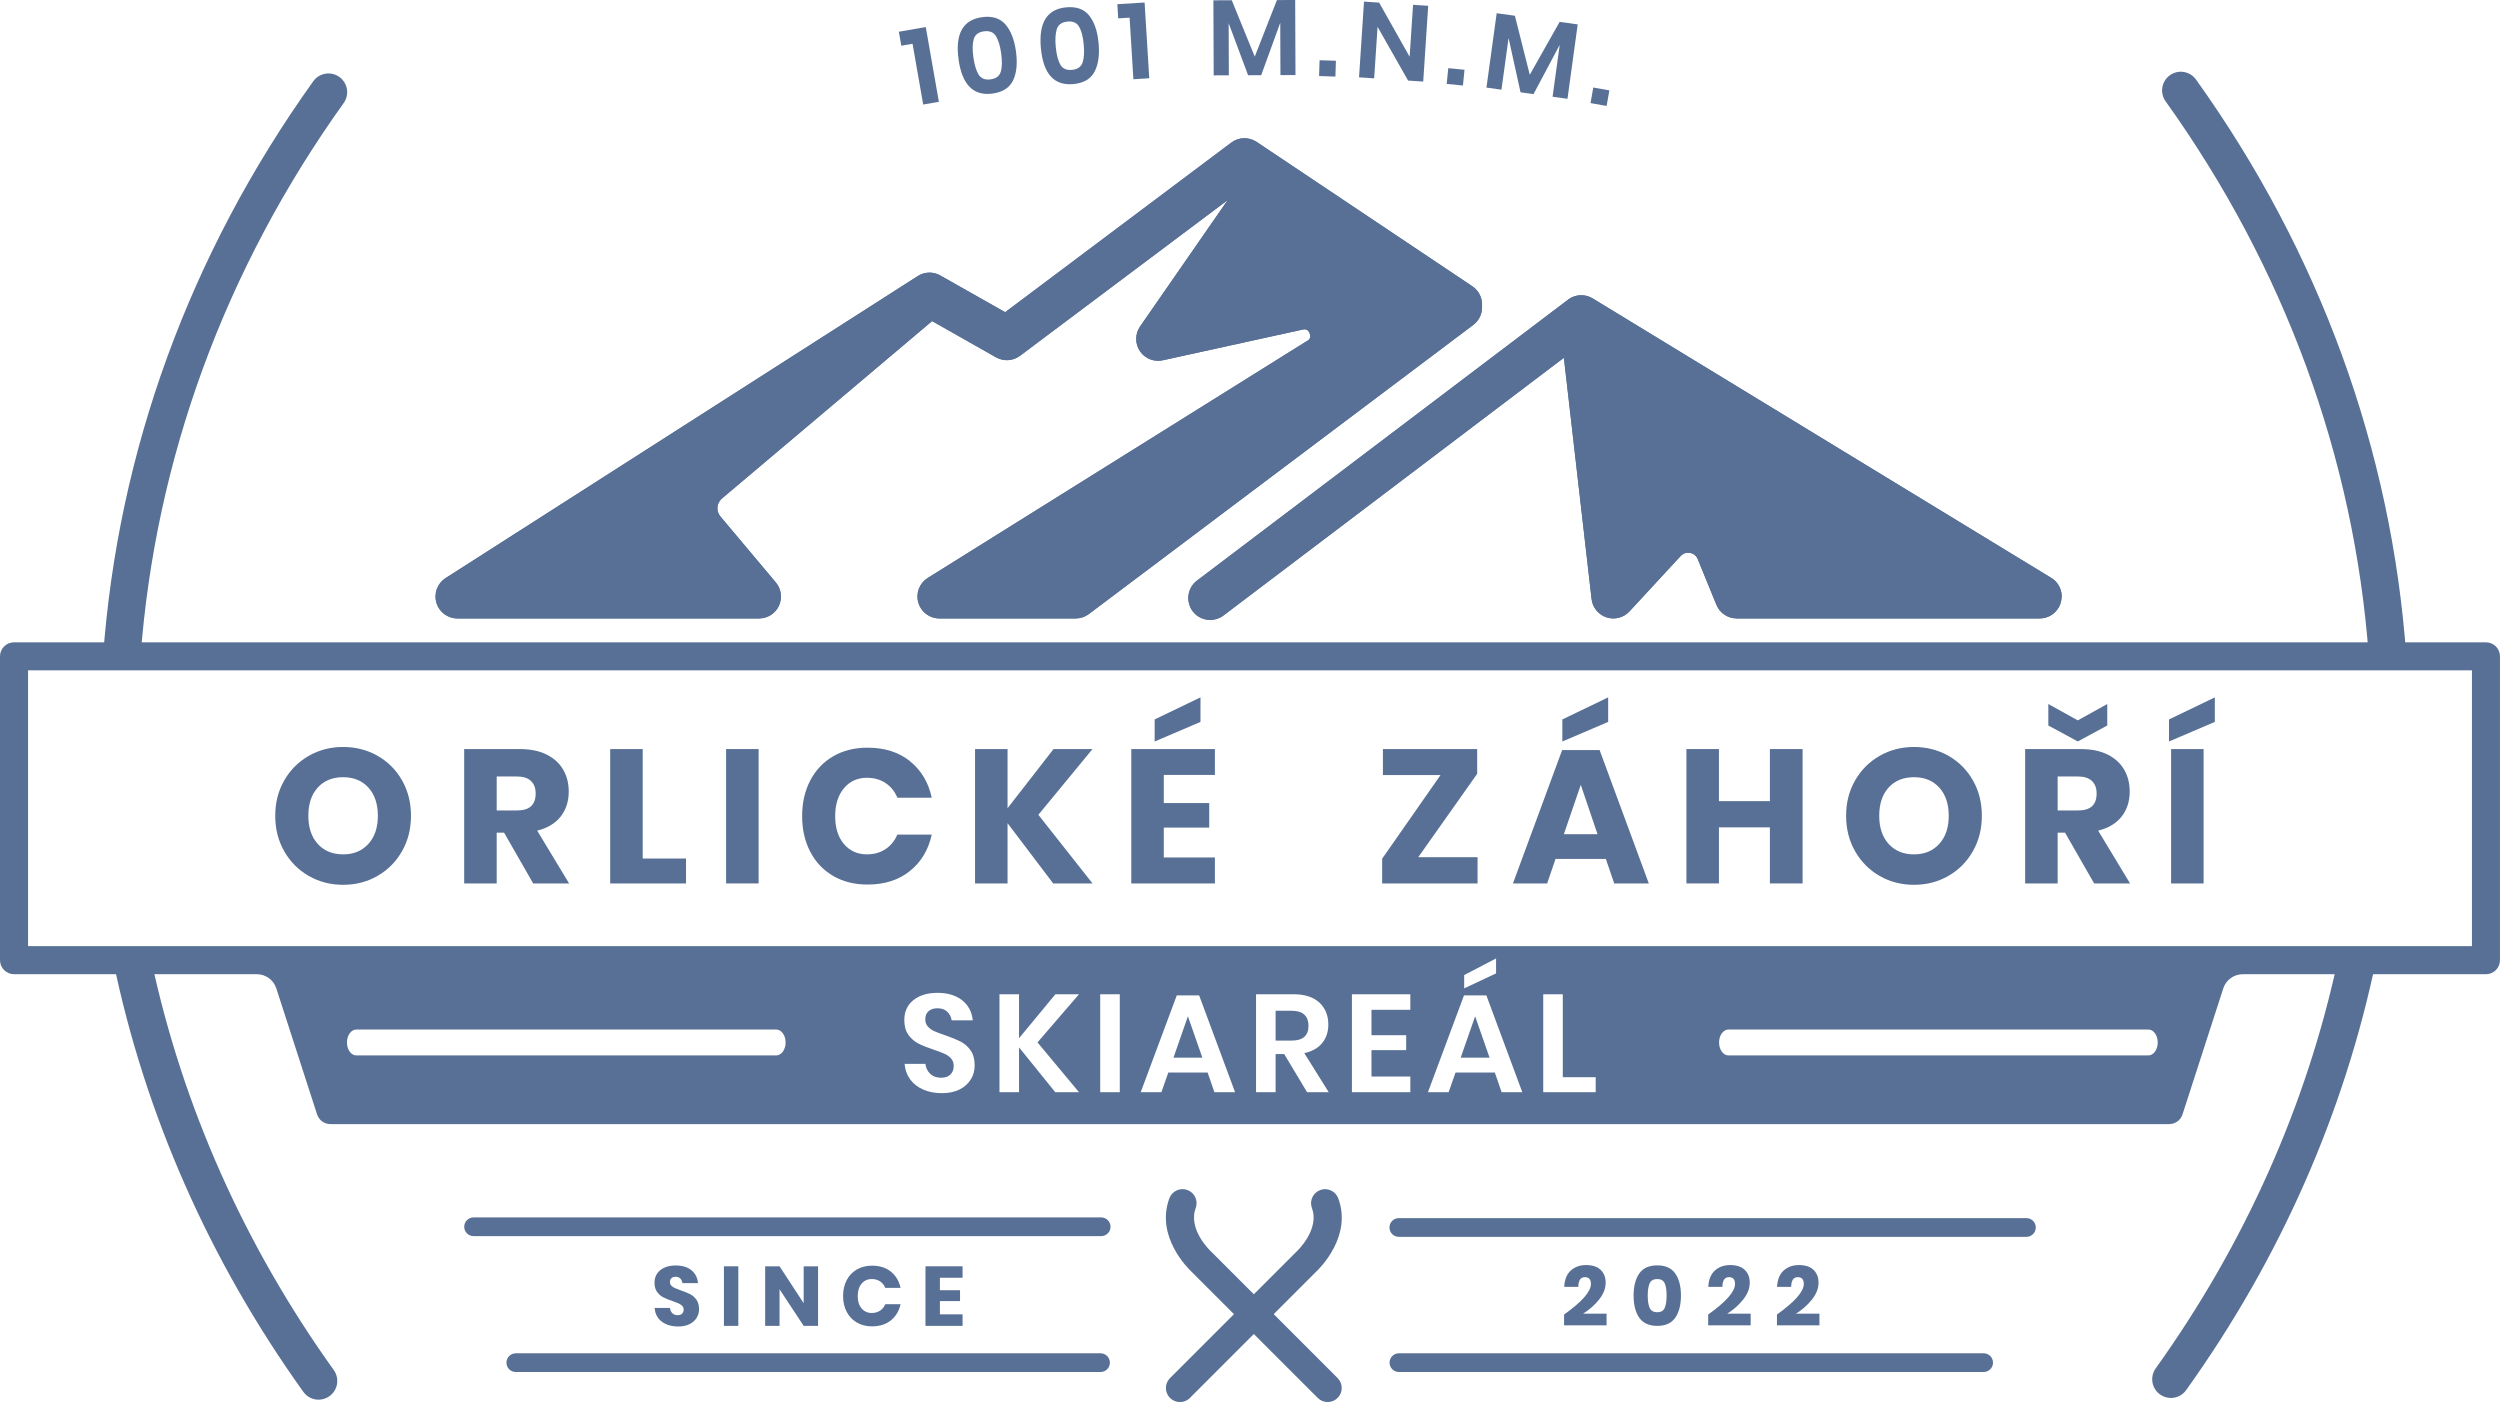 <?xml version="1.0" encoding="UTF-8"?><svg id="Vrstva_1" xmlns="http://www.w3.org/2000/svg" viewBox="0 0 779.71 437.28"><defs><style>.cls-1{fill:#587096;}</style></defs><g><path class="cls-1" d="M729.19,299.17c-9.74,45.32-28.92,88.57-56.86,127.6-1.88,2.62-1.27,6.26,1.35,8.14,1.03,.74,2.22,1.09,3.39,1.09,1.82,0,3.61-.85,4.75-2.44,29.39-41.04,49.4-86.63,59.3-134.39h-11.92Z"/><path class="cls-1" d="M47.24,299.71c9.74,45.32,28.92,88.57,56.86,127.6,1.88,2.62,1.27,6.26-1.35,8.14-1.03,.74-2.22,1.09-3.39,1.09-1.82,0-3.61-.85-4.75-2.44-29.39-41.04-49.4-86.63-59.3-134.39h11.92Z"/><path class="cls-1" d="M738.78,204.4h11.69c-4.6-64.12-27.03-125.76-65.57-179.59-1.88-2.62-5.52-3.22-8.14-1.35-2.62,1.88-3.22,5.52-1.35,8.14,37.11,51.83,58.78,111.12,63.36,172.8Z"/><path class="cls-1" d="M642.96,186.06c0,1-.23,2.02-.68,2.98-.2,.39-.43,.77-.7,1.12-.74,1-1.73,1.75-2.82,2.2-.58,.24-1.18,.39-1.82,.47-.32,.05-.62,.05-.93,.05h-94.37c-2.78,0-5.28-1.67-6.33-4.24l-5.83-14.26c-.58-1.43-1.75-1.82-2.4-1.94-.64-.12-1.88-.15-2.93,.97l-15.97,17.28c-1.82,1.96-4.6,2.69-7.15,1.85-2.54-.84-4.36-3.07-4.66-5.71l-8.64-75.25-106.18,80.39c-1.25,.94-2.69,1.38-4.13,1.38-2.07,0-4.1-.93-5.45-2.7-.93-1.23-1.38-2.69-1.38-4.11,0-2.07,.94-4.12,2.7-5.45l115.71-87.6c.08-.06,.15-.11,.21-.17h.02c.7-.49,1.46-.84,2.26-1.03,0,0,0-.02,.02-.02h.03c.41-.11,.84-.17,1.26-.18h.03s0-.02,.02-.02h.27c1.25,0,2.48,.32,3.58,.99,0,0,.02,0,.02,.02l142.99,87.14,.02,.02h.02c1.49,.91,2.49,2.31,2.96,3.86,.14,.47,.23,.97,.27,1.46v.02c.02,.17,.02,.33,.02,.5Z"/><path class="cls-1" d="M462.2,95.71c.06,2.2-.96,4.28-2.72,5.62l-119.91,90.18c-1.18,.9-2.63,1.37-4.1,1.37h-42.52c-3.05,0-5.72-2.02-6.57-4.95-.84-2.93,.36-6.06,2.95-7.67l117.85-73.64c.12-.09,.26-.17,.39-.23,.41-.23,1.49-.8,.9-2.38-.53-1.44-1.56-1.35-2.08-1.25l-43.44,9.54c-2.79,.74-5.75-.33-7.39-2.7-1.64-2.37-1.62-5.53,.06-7.87l27.27-39.34-64.78,48.57c-2.17,1.64-5.1,1.82-7.47,.49l-19.95-11.31-65.55,55.33c-1.67,1.41-1.9,3.93-.49,5.6l17.3,20.59c1.7,2.03,2.08,4.87,.96,7.29-1.12,2.4-3.54,3.93-6.2,3.93h-94.07c-3.04,0-5.71-1.99-6.56-4.9-.85-2.92,.32-6.04,2.87-7.68l147.27-94.2c1.14-.73,2.41-1.08,3.67-1.08,.29,0,.58,.02,.87,.06,.27,.03,.55,.09,.82,.15,.08,.02,.14,.03,.21,.08,.18,.05,.38,.11,.56,.18,.08,.02,.15,.05,.24,.09,.21,.09,.43,.2,.64,.32,.14,.06,.26,.14,.39,.23l19.86,11.24,70.53-52.9c2.32-1.75,5.48-1.82,7.9-.21l67.27,45.02c2.11,1.41,3.19,3.81,3.01,6.16v.05c.02,.08,.02,.17,.02,.24Z"/><path class="cls-1" d="M43.82,204.94h-11.69c4.6-64.12,27.03-125.76,65.57-179.59,1.88-2.62,5.52-3.22,8.14-1.35,2.62,1.88,3.22,5.52,1.35,8.14-37.11,51.83-58.78,111.12-63.36,172.8Z"/><g><path class="cls-1" d="M117.77,235.73c3.22,1.84,5.76,4.39,7.62,7.65,1.86,3.26,2.79,6.95,2.79,11.05s-.94,7.81-2.82,11.09c-1.88,3.28-4.43,5.84-7.65,7.68-3.22,1.84-6.79,2.76-10.7,2.76s-7.48-.92-10.7-2.76c-3.22-1.84-5.77-4.4-7.65-7.68-1.88-3.28-2.82-6.97-2.82-11.09s.94-7.79,2.82-11.05c1.88-3.26,4.43-5.81,7.65-7.65,3.22-1.84,6.79-2.76,10.7-2.76s7.54,.92,10.76,2.76Zm-18.67,9.9c-1.96,2.15-2.93,5.09-2.93,8.8s.98,6.6,2.93,8.77c1.96,2.17,4.59,3.26,7.91,3.26s5.91-1.09,7.88-3.26c1.98-2.17,2.96-5.1,2.96-8.77s-.98-6.6-2.93-8.77c-1.96-2.17-4.59-3.26-7.91-3.26s-5.96,1.08-7.91,3.23Z"/><path class="cls-1" d="M166.29,275.53l-9.07-15.83h-2.31v15.83h-10.14v-41.91h17.31c3.32,0,6.12,.57,8.42,1.72,2.29,1.15,4.01,2.72,5.16,4.71,1.15,2,1.72,4.28,1.72,6.85,0,3.04-.84,5.63-2.52,7.77-1.68,2.13-4.12,3.6-7.32,4.39l9.96,16.48h-11.2Zm-11.38-22.76h6.28c2.01,0,3.5-.44,4.45-1.33,.95-.89,1.42-2.2,1.42-3.94s-.48-2.96-1.45-3.91c-.97-.95-2.44-1.42-4.42-1.42h-6.28v10.61Z"/><path class="cls-1" d="M200.44,267.77h13.52v7.77h-23.65v-41.91h10.14v34.14Z"/><path class="cls-1" d="M236.6,233.62v41.91h-10.14v-41.91h10.14Z"/><path class="cls-1" d="M283.81,237.42c3.5,2.81,5.76,6.6,6.79,11.38h-10.73c-.79-1.94-2.01-3.46-3.65-4.56-1.64-1.11-3.59-1.66-5.84-1.66-2.96,0-5.36,1.09-7.17,3.26-1.82,2.17-2.73,5.08-2.73,8.71s.91,6.53,2.73,8.68c1.82,2.15,4.21,3.23,7.17,3.23,2.25,0,4.2-.55,5.84-1.66,1.64-1.11,2.85-2.61,3.65-4.51h10.73c-1.03,4.74-3.29,8.53-6.79,11.35-3.5,2.83-7.91,4.24-13.25,4.24-4.07,0-7.65-.9-10.73-2.7-3.08-1.8-5.46-4.32-7.14-7.56-1.68-3.24-2.52-6.94-2.52-11.09s.84-7.84,2.52-11.08c1.68-3.24,4.06-5.76,7.14-7.56,3.08-1.8,6.66-2.7,10.73-2.7,5.34,0,9.75,1.4,13.25,4.21Z"/><path class="cls-1" d="M323.85,254.13l16.89,21.4h-12.27l-14.23-18.79v18.79h-10.14v-41.91h10.14v18.44l14.34-18.44h12.15l-16.89,20.51Z"/><path class="cls-1" d="M362.97,241.69v8.77h14.17v7.65h-14.17v9.31h15.94v8.12h-26.08v-41.91h26.08v8.06h-15.94Zm11.44-16.54l-14.29,6.11v-6.88l14.29-6.88v7.65Z"/><path class="cls-1" d="M442.34,267.35h18.49v8.18h-29.76v-7.71l18.2-26.08h-17.96v-8.12h29.4v7.71l-18.38,26.02Z"/><path class="cls-1" d="M500.85,267.89h-15.71l-2.61,7.65h-10.67l15.35-41.61h11.68l15.35,41.61h-10.79l-2.61-7.65Zm.71-42.74l-14.29,6.11v-6.88l14.29-6.88v7.65Zm-3.32,35.03l-5.22-15.41-5.28,15.41h10.49Z"/><path class="cls-1" d="M562.2,233.62v41.91h-10.2v-17.49h-15.89v17.49h-10.14v-41.91h10.14v16.24h15.89v-16.24h10.2Z"/><path class="cls-1" d="M607.7,235.73c3.22,1.84,5.76,4.39,7.62,7.65,1.86,3.26,2.79,6.95,2.79,11.05s-.94,7.81-2.82,11.09c-1.88,3.28-4.43,5.84-7.65,7.68-3.22,1.84-6.79,2.76-10.7,2.76s-7.48-.92-10.7-2.76c-3.22-1.84-5.77-4.4-7.65-7.68-1.88-3.28-2.82-6.97-2.82-11.09s.94-7.79,2.82-11.05c1.88-3.26,4.43-5.81,7.65-7.65,3.22-1.84,6.79-2.76,10.7-2.76s7.54,.92,10.76,2.76Zm-18.67,9.9c-1.96,2.15-2.93,5.09-2.93,8.8s.98,6.6,2.93,8.77c1.96,2.17,4.59,3.26,7.91,3.26s5.91-1.09,7.88-3.26c1.98-2.17,2.96-5.1,2.96-8.77s-.98-6.6-2.93-8.77c-1.96-2.17-4.59-3.26-7.91-3.26s-5.96,1.08-7.91,3.23Z"/><path class="cls-1" d="M653.13,275.53l-9.07-15.83h-2.31v15.83h-10.14v-41.91h17.31c3.32,0,6.12,.57,8.42,1.72,2.29,1.15,4.01,2.72,5.16,4.71,1.15,2,1.72,4.28,1.72,6.85,0,3.04-.84,5.63-2.52,7.77-1.68,2.13-4.12,3.6-7.32,4.39l9.96,16.48h-11.2Zm4.09-49.26l-9.19,4.98-9.19-4.98v-6.7l9.19,5.1,9.19-5.1v6.7Zm-15.47,26.5h6.28c2.02,0,3.5-.44,4.45-1.33,.95-.89,1.42-2.2,1.42-3.94s-.48-2.96-1.45-3.91c-.97-.95-2.44-1.42-4.42-1.42h-6.28v10.61Z"/><path class="cls-1" d="M690.77,225.15l-14.29,6.11v-6.88l14.29-6.88v7.65Zm-3.5,8.48v41.91h-10.14v-41.91h10.14Z"/></g><path class="cls-1" d="M643,186.06c0,1-.23,2.02-.68,2.98-.2,.39-.43,.77-.7,1.12-.74,1-1.73,1.75-2.82,2.2-.58,.24-1.18,.39-1.82,.47-.32,.05-.62,.05-.93,.05h-94.37c-2.78,0-5.28-1.67-6.33-4.24l-5.83-14.26c-.58-1.43-1.75-1.82-2.4-1.94-.64-.12-1.88-.15-2.93,.97l-15.97,17.28c-1.82,1.96-4.6,2.69-7.15,1.85-2.54-.84-4.36-3.07-4.66-5.71l-8.64-75.25-106.18,80.39c-1.25,.94-2.69,1.38-4.13,1.38-2.07,0-4.1-.93-5.45-2.7-.93-1.23-1.38-2.69-1.38-4.11,0-2.07,.94-4.12,2.7-5.45l115.71-87.6c.08-.06,.15-.11,.21-.17h.02c.7-.49,1.46-.84,2.26-1.03,0,0,0-.02,.02-.02h.03c.41-.11,.84-.17,1.26-.18h.03s0-.02,.02-.02h.27c1.25,0,2.48,.32,3.58,.99,0,0,.02,0,.02,.02l142.99,87.14,.02,.02h.02c1.49,.91,2.49,2.31,2.96,3.86,.14,.47,.23,.97,.27,1.46v.02c.02,.17,.02,.33,.02,.5Z"/><path class="cls-1" d="M462.24,95.71c.06,2.2-.96,4.28-2.72,5.62l-119.91,90.18c-1.18,.9-2.63,1.37-4.1,1.37h-42.52c-3.05,0-5.72-2.02-6.57-4.95-.84-2.93,.36-6.06,2.95-7.67l117.85-73.64c.12-.09,.26-.17,.39-.23,.41-.23,1.49-.8,.9-2.38-.53-1.44-1.56-1.35-2.08-1.25l-43.44,9.54c-2.79,.74-5.75-.33-7.39-2.7-1.64-2.37-1.62-5.53,.06-7.87l27.27-39.34-64.78,48.57c-2.17,1.64-5.1,1.82-7.47,.49l-19.95-11.31-65.55,55.33c-1.67,1.41-1.9,3.93-.49,5.6l17.3,20.59c1.7,2.03,2.08,4.87,.96,7.29-1.12,2.4-3.54,3.93-6.2,3.93h-94.07c-3.04,0-5.71-1.99-6.56-4.9-.85-2.92,.32-6.04,2.87-7.68l147.27-94.2c1.14-.73,2.41-1.08,3.67-1.08,.29,0,.58,.02,.87,.06,.27,.03,.55,.09,.82,.15,.08,.02,.14,.03,.21,.08,.18,.05,.38,.11,.56,.18,.08,.02,.15,.05,.24,.09,.21,.09,.43,.2,.64,.32,.14,.06,.26,.14,.39,.23l19.86,11.24,70.53-52.9c2.32-1.75,5.48-1.82,7.9-.21l67.27,45.02c2.11,1.41,3.19,3.81,3.01,6.16v.05c.02,.08,.02,.17,.02,.24Z"/><g><path class="cls-1" d="M281.1,14.26l-.76-4.36,8.39-1.47,4.09,23.32-4.89,.86-3.32-18.96-3.5,.61Z"/><path class="cls-1" d="M298.96,18.5c-1.1-7.93,1.34-12.31,7.31-13.14,3.17-.44,5.59,.3,7.29,2.24,1.69,1.93,2.79,4.74,3.3,8.41,.51,3.7,.22,6.71-.88,9.03-1.1,2.32-3.23,3.7-6.4,4.14-5.98,.83-9.52-2.73-10.63-10.68Zm13.29-1.85c-.33-2.39-.88-4.19-1.65-5.41-.77-1.21-2-1.7-3.71-1.47-1.73,.24-2.79,1.05-3.2,2.43-.41,1.38-.44,3.26-.11,5.65,.34,2.41,.89,4.23,1.65,5.44,.77,1.21,2.01,1.7,3.74,1.46,1.71-.24,2.76-1.05,3.17-2.42,.41-1.38,.44-3.27,.11-5.69Z"/><path class="cls-1" d="M324.64,15.1c-.76-7.97,1.86-12.24,7.87-12.81,3.18-.3,5.58,.55,7.18,2.55,1.61,2,2.59,4.85,2.94,8.54,.36,3.72-.07,6.71-1.26,8.98-1.2,2.27-3.39,3.56-6.57,3.86-6.01,.58-9.39-3.13-10.16-11.12Zm13.35-1.28c-.23-2.4-.7-4.23-1.42-5.47-.71-1.25-1.93-1.79-3.64-1.62-1.74,.17-2.84,.93-3.3,2.29-.47,1.36-.58,3.24-.35,5.64,.23,2.42,.71,4.26,1.42,5.51,.71,1.25,1.94,1.79,3.67,1.62,1.71-.16,2.8-.93,3.27-2.28,.47-1.36,.58-3.25,.35-5.68Z"/><path class="cls-1" d="M348.75,5.73l-.27-4.42,8.5-.53,1.46,23.63-4.95,.31-1.19-19.21-3.55,.22Z"/><path class="cls-1" d="M403.95,0l.09,23.41-4.69,.02-.06-16.33-5.94,16.35-4.09,.02-6.06-16.24,.06,16.26-4.73,.02-.09-23.41,5.73-.02,7.17,17.58L398.25,.02l5.7-.02Z"/><path class="cls-1" d="M416.65,18.95l-.16,4.93-5.09-.17,.16-4.93,5.09,.17Z"/><path class="cls-1" d="M443.88,25.44l-4.72-.31-9.52-16.76-1.06,16.06-4.72-.31,1.55-23.62,4.72,.31,9.51,16.89,1.07-16.2,4.72,.31-1.55,23.62Z"/><path class="cls-1" d="M456.76,21.76l-.49,4.91-5.07-.5,.49-4.91,5.07,.5Z"/><path class="cls-1" d="M492.06,7.62l-3.19,23.19-4.65-.64,2.23-16.18-8.17,15.36-4.05-.56-3.73-16.93-2.22,16.11-4.68-.65,3.19-23.19,5.68,.78,4.64,18.41,9.31-16.49,5.65,.78Z"/><path class="cls-1" d="M501.94,28.19l-.86,4.85-5.02-.89,.86-4.85,5.02,.89Z"/></g><g><polygon class="cls-1" points="455.57 329.86 464.57 329.86 460.07 316.96 455.57 329.86"/><path class="cls-1" d="M406.82,316.47c-.85-.82-2.17-1.23-3.96-1.23h-5.02v9.3h5.02c3.49,0,5.24-1.54,5.24-4.63,0-1.47-.42-2.62-1.28-3.44Z"/><polygon class="cls-1" points="365.99 329.86 374.99 329.86 370.49 316.96 365.99 329.86"/><path class="cls-1" d="M699.49,303.84h75.84c2.42,0,4.37-1.96,4.37-4.37v-94.77c0-2.42-1.96-4.37-4.37-4.37H4.37c-2.42,0-4.37,1.96-4.37,4.37v94.77c0,2.42,1.96,4.37,4.37,4.37H80.09c2.78,0,5.24,1.79,6.09,4.43l12.71,39.29c.58,1.8,2.26,3.03,4.16,3.03H676.53c1.9,0,3.58-1.22,4.16-3.03l12.71-39.29c.85-2.64,3.31-4.43,6.09-4.43ZM8.75,295.09v-86.02H770.96v86.02H8.75Zm457.85,3.83v4.67l-9.95,4.67v-4.15l9.95-5.19Zm-224.5,30.25H111.13c-1.61,0-2.92-1.81-2.92-4.04s1.31-4.04,2.92-4.04H242.1c1.61,0,2.92,1.81,2.92,4.04s-1.31,4.04-2.92,4.04Zm60.71,7.42c-.78,1.31-1.93,2.37-3.46,3.16-1.53,.79-3.39,1.19-5.58,1.19s-4.1-.37-5.8-1.1c-1.7-.74-3.07-1.8-4.09-3.18-1.02-1.39-1.61-3-1.75-4.85h6.49c.14,1.24,.64,2.27,1.49,3.09,.85,.82,1.98,1.23,3.4,1.23,1.27,0,2.24-.34,2.92-1.02,.68-.68,1.02-1.55,1.02-2.62,0-.95-.27-1.74-.82-2.36-.55-.62-1.24-1.12-2.08-1.49-.84-.37-1.99-.81-3.46-1.3-1.9-.64-3.46-1.26-4.67-1.88-1.21-.62-2.24-1.52-3.1-2.7-.85-1.18-1.28-2.73-1.28-4.63,0-2.62,.94-4.69,2.84-6.21,1.89-1.51,4.39-2.27,7.51-2.27s5.8,.78,7.73,2.34c1.92,1.56,3.01,3.64,3.27,6.23h-6.58c-.17-1.09-.64-2-1.39-2.7-.75-.71-1.77-1.06-3.07-1.06-1.12,0-2.03,.3-2.73,.89-.69,.59-1.04,1.45-1.04,2.58,0,.89,.27,1.64,.8,2.23,.53,.59,1.21,1.08,2.03,1.45,.82,.37,1.94,.79,3.35,1.26,1.96,.69,3.56,1.34,4.78,1.95,1.23,.61,2.27,1.51,3.14,2.73,.87,1.21,1.3,2.8,1.3,4.76,0,1.56-.39,2.99-1.17,4.31Zm33.71,4.05h-7.4l-11.3-13.98v13.98h-6.1v-30.55h6.1v13.72l11.34-13.72h7.36l-12.94,15.02,12.94,15.53Zm12.72,0h-6.1v-30.55h6.1v30.55Zm29.51,0l-2.12-6.14h-12.25l-2.16,6.14h-6.45l11.25-30.2h6.97l11.21,30.2h-6.45Zm28.91,0l-7.14-11.9h-2.68v11.9h-6.1v-30.55h11.64c3.55,0,6.25,.87,8.11,2.6,1.86,1.73,2.79,4.01,2.79,6.84,0,2.31-.64,4.24-1.93,5.8-1.28,1.56-3.14,2.6-5.56,3.12l7.62,12.2h-6.75Zm32.2-25.7h-12.12v7.92h10.82v4.67h-10.82v8.22h12.12v4.89h-18.22v-30.55h18.22v4.85Zm28.47,25.7l-2.12-6.14h-12.25l-2.16,6.14h-6.45l11.25-30.2h6.97l11.21,30.2h-6.45Zm29.34,0h-16.36v-30.55h6.1v25.88h10.26v4.67Zm172.37-11.47h-130.97c-1.61,0-2.92-1.81-2.92-4.04s1.31-4.04,2.92-4.04h130.97c1.61,0,2.92,1.81,2.92,4.04s-1.31,4.04-2.92,4.04Z"/></g></g><g><path class="cls-1" d="M343.25,427.91H160.87c-1.61,0-2.92-1.31-2.92-2.92s1.31-2.92,2.92-2.92h182.37c1.61,0,2.92,1.31,2.92,2.92s-1.31,2.92-2.92,2.92Z"/><path class="cls-1" d="M632.01,385.75h-195.74c-1.61,0-2.92-1.31-2.92-2.92s1.31-2.92,2.92-2.92h195.74c1.61,0,2.92,1.31,2.92,2.92s-1.31,2.92-2.92,2.92Z"/><path class="cls-1" d="M618.67,427.91h-182.37c-1.61,0-2.92-1.31-2.92-2.92s1.31-2.92,2.92-2.92h182.37c1.61,0,2.92,1.31,2.92,2.92s-1.31,2.92-2.92,2.92Z"/><path class="cls-1" d="M368.01,437.28c-1.12,0-2.24-.43-3.1-1.28-1.71-1.71-1.71-4.48,0-6.19l39.5-39.5s.09-.09,.14-.13c.06-.05,7.1-6.73,4.62-13.39-.84-2.27,.31-4.79,2.58-5.63,2.26-.85,4.79,.31,5.63,2.58,4.38,11.78-5.7,21.75-6.83,22.82l-39.45,39.45c-.86,.86-1.98,1.28-3.1,1.28Z"/><path class="cls-1" d="M414.09,437.28c-1.12,0-2.24-.43-3.1-1.28l-39.45-39.45c-1.13-1.07-11.21-11.04-6.83-22.82,.84-2.27,3.37-3.43,5.63-2.58,2.27,.84,3.42,3.37,2.58,5.63-2.48,6.66,4.56,13.34,4.64,13.4,.04,.04,.09,.08,.12,.12l39.5,39.5c1.71,1.71,1.71,4.48,0,6.19-.86,.86-1.98,1.28-3.1,1.28Z"/><path class="cls-1" d="M343.44,385.53H147.7c-1.61,0-2.92-1.31-2.92-2.92s1.31-2.92,2.92-2.92h195.74c1.61,0,2.92,1.31,2.92,2.92s-1.31,2.92-2.92,2.92Z"/><g><path class="cls-1" d="M217.28,411c-.5,.82-1.24,1.48-2.21,1.97-.97,.49-2.15,.74-3.53,.74-2.08,0-3.8-.51-5.15-1.52-1.35-1.02-2.09-2.44-2.21-4.26h4.78c.07,.7,.32,1.25,.75,1.66,.43,.4,.98,.6,1.64,.6,.58,0,1.03-.16,1.37-.47,.33-.32,.5-.74,.5-1.26,0-.47-.15-.87-.46-1.18-.31-.32-.69-.57-1.14-.78-.46-.2-1.09-.44-1.89-.72-1.17-.4-2.13-.79-2.88-1.17-.74-.38-1.38-.94-1.92-1.68-.53-.74-.8-1.71-.8-2.9,0-1.1,.28-2.06,.84-2.86s1.34-1.42,2.33-1.85c.99-.43,2.12-.64,3.4-.64,2.07,0,3.71,.49,4.93,1.47s1.91,2.33,2.06,4.05h-4.86c-.09-.61-.31-1.1-.67-1.46-.36-.36-.85-.54-1.46-.54-.52,0-.95,.14-1.27,.42-.32,.28-.49,.69-.49,1.23,0,.44,.15,.81,.43,1.12,.29,.31,.65,.56,1.09,.75,.44,.19,1.07,.44,1.89,.74,1.19,.4,2.16,.8,2.92,1.19,.75,.39,1.4,.97,1.94,1.72,.54,.75,.81,1.73,.81,2.94,0,.98-.25,1.88-.75,2.71Z"/><path class="cls-1" d="M230.27,394.94v18.58h-4.49v-18.58h4.49Z"/><path class="cls-1" d="M255.14,413.52h-4.49l-7.52-11.41v11.41h-4.49v-18.58h4.49l7.52,11.51v-11.51h4.49v18.58Z"/><path class="cls-1" d="M277.86,396.62c1.55,1.24,2.55,2.93,3.01,5.05h-4.76c-.35-.86-.89-1.53-1.62-2.02s-1.59-.74-2.59-.74c-1.31,0-2.37,.48-3.18,1.45-.81,.96-1.21,2.25-1.21,3.86s.4,2.9,1.21,3.85c.81,.96,1.87,1.43,3.18,1.43,1,0,1.86-.25,2.59-.74,.73-.49,1.27-1.16,1.62-2h4.76c-.46,2.1-1.46,3.78-3.01,5.03-1.55,1.25-3.51,1.88-5.87,1.88-1.81,0-3.39-.4-4.76-1.2-1.37-.8-2.42-1.91-3.17-3.35-.75-1.44-1.12-3.08-1.12-4.92s.37-3.48,1.12-4.92c.74-1.44,1.8-2.55,3.17-3.35,1.37-.8,2.95-1.19,4.76-1.19,2.37,0,4.32,.62,5.87,1.87Z"/><path class="cls-1" d="M293.14,398.51v3.89h6.28v3.39h-6.28v4.13h7.07v3.6h-11.57v-18.58h11.57v3.57h-7.07Z"/></g><g><path class="cls-1" d="M496.19,400.48c0-1.44-.62-2.15-1.87-2.15-.7,0-1.21,.25-1.54,.74-.32,.49-.5,1.25-.54,2.29h-4.39c.11-2.26,.79-3.96,2.05-5.1,1.26-1.14,2.86-1.71,4.78-1.71s3.54,.51,4.56,1.52c1.03,1.02,1.54,2.34,1.54,3.97,0,1.81-.69,3.57-2.08,5.3-1.38,1.73-3.04,3.18-4.97,4.38h7.33v3.63h-13.25v-3.37c5.57-3.98,8.36-7.14,8.36-9.49Z"/><path class="cls-1" d="M509.49,404.06c0-2.89,.59-5.18,1.76-6.87,1.17-1.69,3.05-2.54,5.63-2.54s4.43,.85,5.61,2.54c1.18,1.69,1.77,3.98,1.77,6.87s-.59,5.21-1.77,6.91c-1.18,1.7-3.05,2.55-5.61,2.55s-4.45-.85-5.63-2.55c-1.17-1.7-1.76-4-1.76-6.91Zm10.3,0c0-1.66-.2-2.94-.59-3.82-.39-.88-1.17-1.33-2.33-1.33s-1.96,.45-2.37,1.34c-.4,.89-.6,2.16-.6,3.81s.2,2.95,.6,3.85c.4,.9,1.19,1.35,2.37,1.35s1.93-.45,2.33-1.35c.39-.9,.59-2.18,.59-3.85Z"/><path class="cls-1" d="M541.13,400.48c0-1.44-.62-2.15-1.87-2.15-.7,0-1.21,.25-1.54,.74s-.5,1.25-.54,2.29h-4.39c.11-2.26,.79-3.96,2.05-5.1s2.86-1.71,4.78-1.71,3.54,.51,4.56,1.52c1.03,1.02,1.54,2.34,1.54,3.97,0,1.81-.69,3.57-2.08,5.3-1.38,1.73-3.04,3.18-4.97,4.38h7.33v3.63h-13.25v-3.37c5.57-3.98,8.36-7.14,8.36-9.49Z"/><path class="cls-1" d="M562.58,400.48c0-1.44-.62-2.15-1.87-2.15-.7,0-1.21,.25-1.54,.74-.32,.49-.5,1.25-.54,2.29h-4.39c.11-2.26,.79-3.96,2.05-5.1,1.26-1.14,2.86-1.71,4.78-1.71s3.54,.51,4.56,1.52c1.03,1.02,1.54,2.34,1.54,3.97,0,1.81-.69,3.57-2.08,5.3-1.38,1.73-3.04,3.18-4.97,4.38h7.33v3.63h-13.25v-3.37c5.57-3.98,8.36-7.14,8.36-9.49Z"/></g></g></svg>